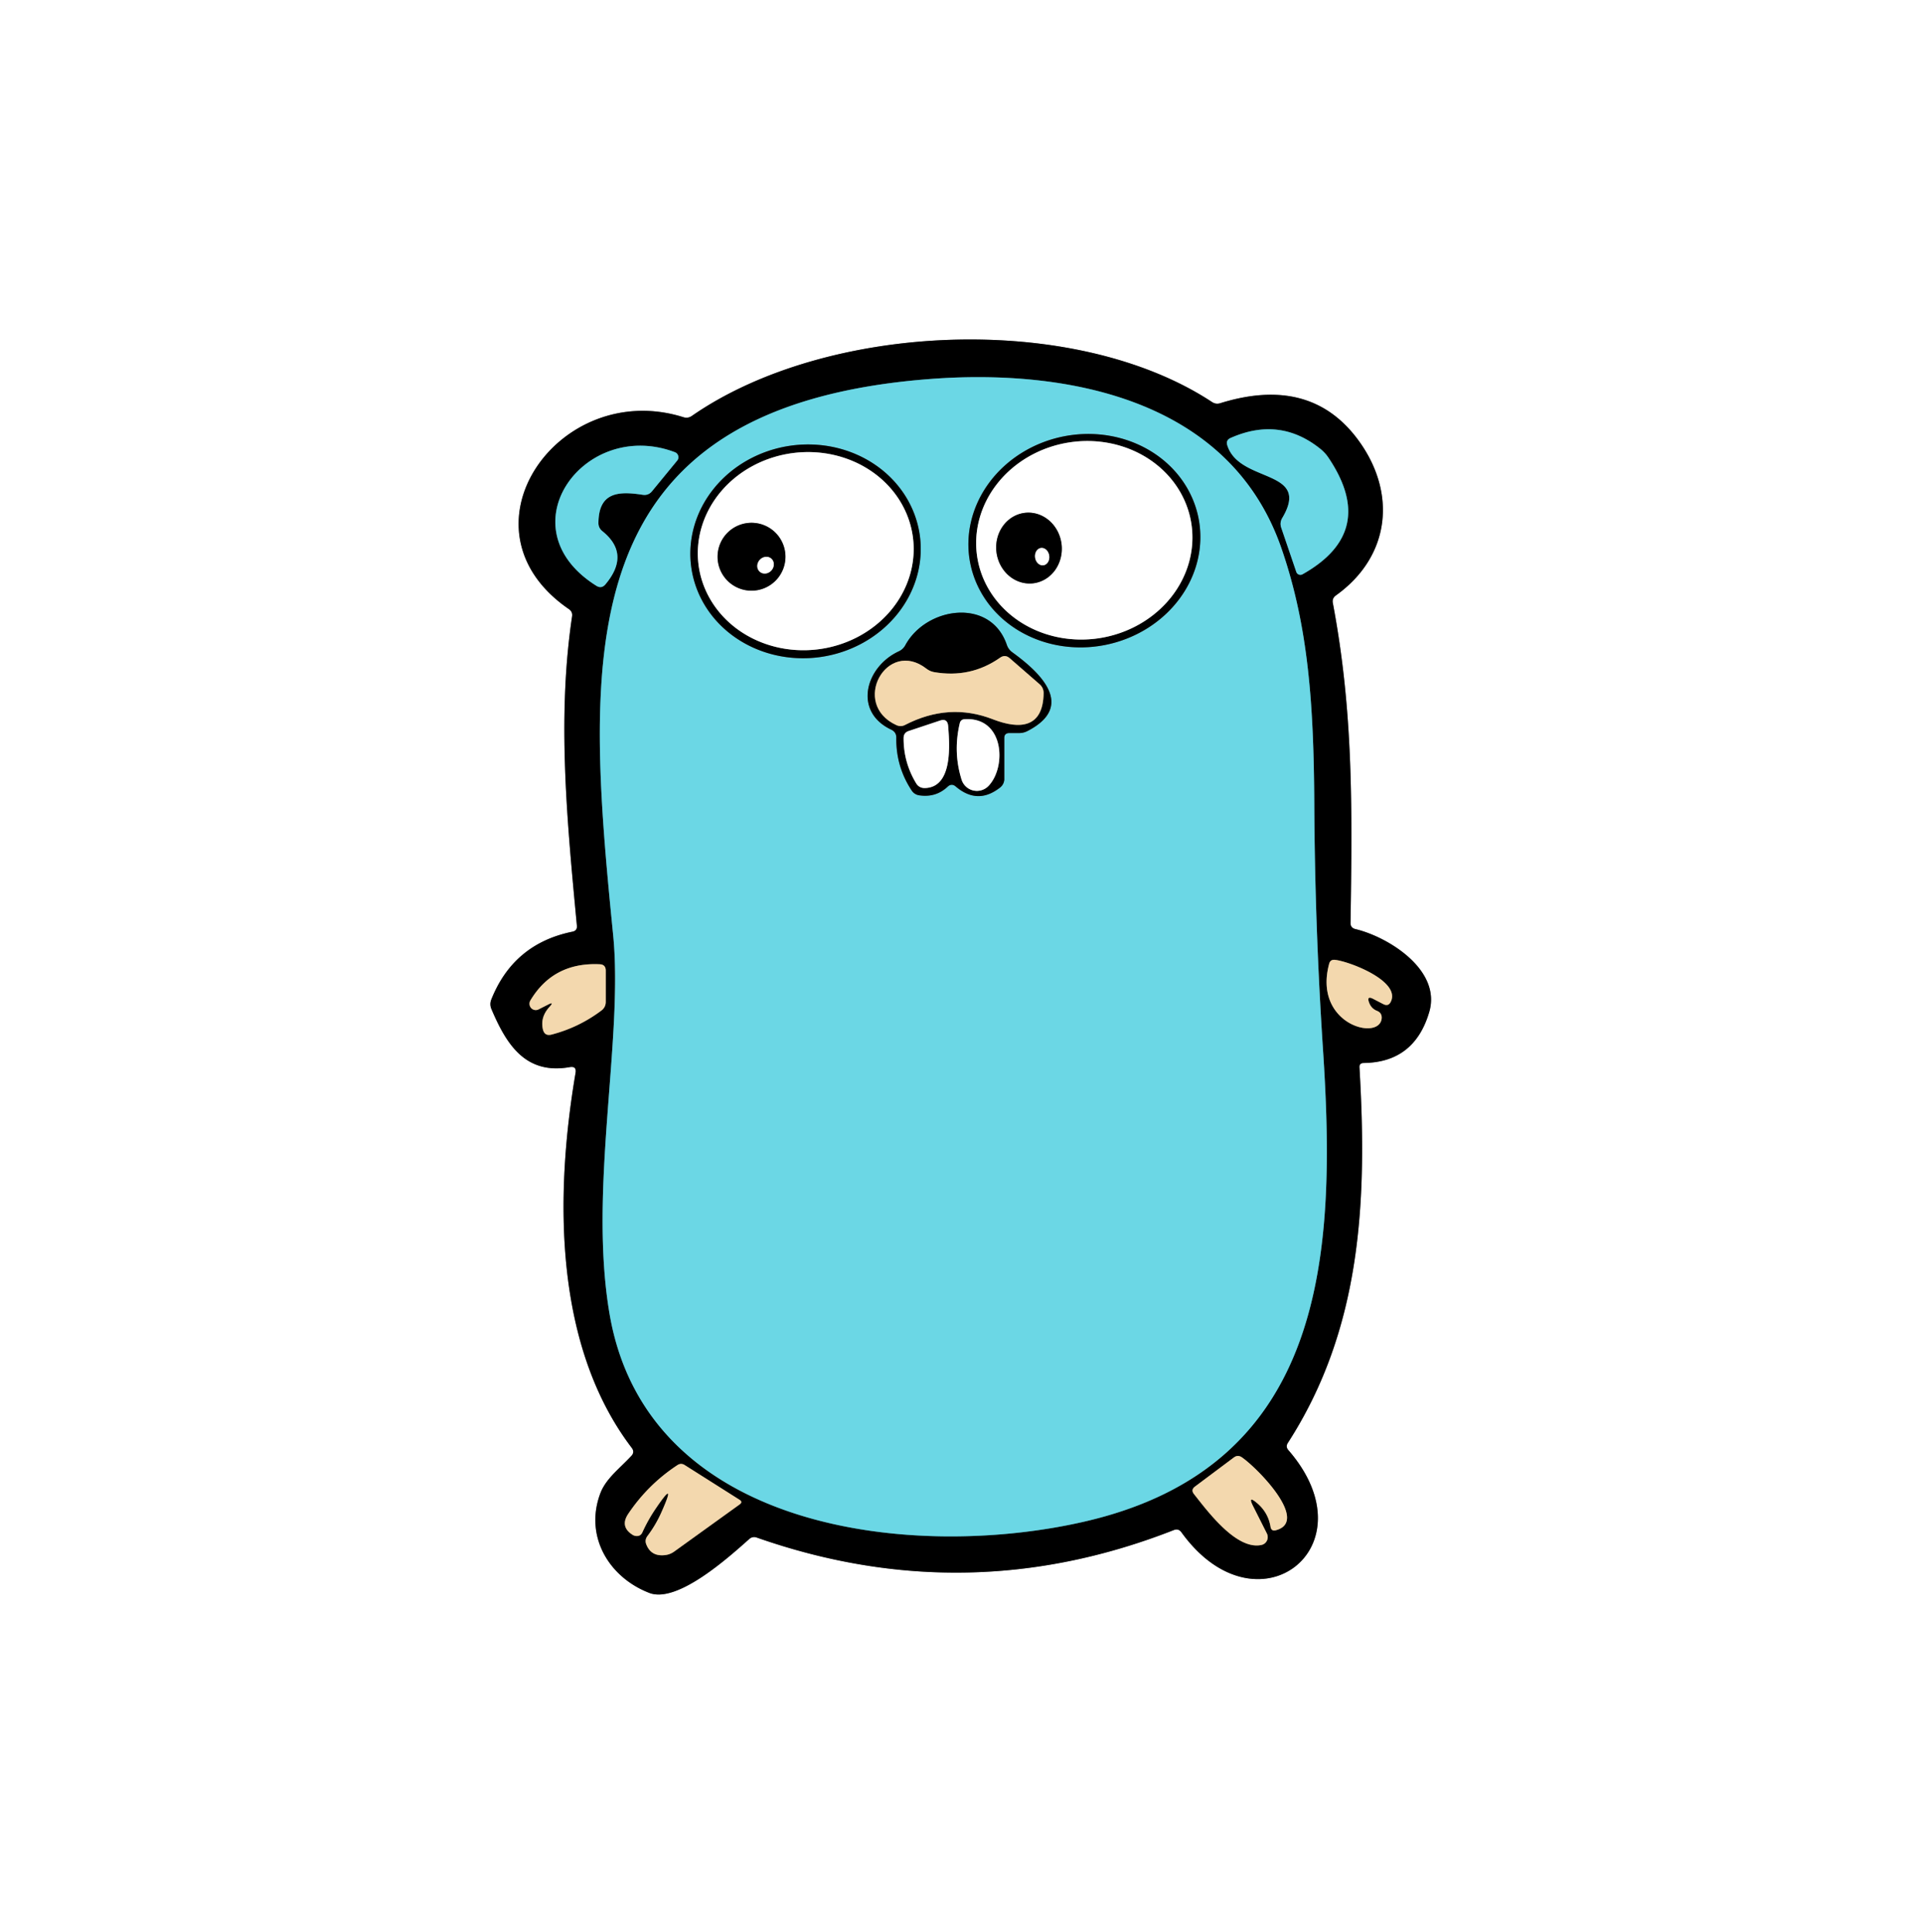 <svg xmlns="http://www.w3.org/2000/svg" viewBox="0 0 200 201"><rect x="0" y="0" width="200" height="201" fill="#333333" stroke="none"/><g fill="none" stroke-width="2"><path stroke="gray" d="M141.82 110.57q5.29-.06 6.83-5.31c1.28-4.36-4.25-7.8-7.68-8.62q-.52-.12-.51-.65c.19-12.27.27-22.07-1.84-33.27q-.09-.48.3-.77c5.73-4.09 6.38-10.76 2.28-16.26q-4.96-6.65-14.29-3.75-.45.14-.85-.12c-14.35-9.44-40.05-8.31-54.1 1.44q-.42.29-.9.13c-12.94-4.06-24.03 11.65-11.89 19.97q.4.28.33.75c-1.59 10.64-.5 21.51.5 32.19q.04.51-.46.61-6.13 1.25-8.44 7.05-.2.5.01 1c1.55 3.65 3.52 6.85 8.14 6.04q.73-.13.61.6c-2.18 12.84-2.23 28.4 5.85 39.01q.32.43-.04.82c-1.16 1.27-2.66 2.35-3.24 3.92-1.66 4.45.9 8.72 5.1 10.34 2.93 1.13 8.33-3.77 10.4-5.61a.75.75 0 0 1 .77-.15q21.86 7.67 43.39-.78.48-.18.78.23c7.83 10.87 19.92 1.57 11.12-8.55q-.3-.35-.05-.74c7.69-11.92 8.26-25.24 7.45-39.06q-.03-.45.43-.46" vector-effect="non-scaling-stroke"/><path stroke="#366c73" d="M133.26 56.99c-5.4-15.55-22.43-18.66-36.62-17.56-37.71 2.92-35.76 28.75-32.87 57.82 1.08 10.91-2.61 26.62-.35 39.55 3.96 22.63 31.76 25.51 49.33 21.48 25.35-5.81 26.24-28.06 24.84-49.21q-.84-12.77-.9-25.54c-.06-10.06-.58-18.33-3.43-26.54" vector-effect="non-scaling-stroke"/><path stroke="#366c73" d="M137.36 46.72q-4.25-3.44-9.38-1.16-.5.22-.34.75c1.24 4 8.78 2.42 5.72 7.57q-.29.49-.1 1.03l1.56 4.58a.45.45 0 0 0 .64.25q7.91-4.44 2.68-12.17a4.13 4.13 0 0 0-.78-.85M62.24 54.38c.03-3.25 2.16-3.29 4.62-2.91q.58.08.95-.37l2.62-3.19a.56.55 30.4 0 0-.23-.87c-9.44-3.58-17.79 7.86-8.18 13.89q.54.34.95-.15 2.64-3.15-.32-5.53-.42-.34-.41-.87" vector-effect="non-scaling-stroke"/><path stroke="#7a6c57" d="m142.84 103.91 1.02.53q.56.29.81-.29c.96-2.14-4.39-4.17-5.85-4.31q-.46-.04-.58.4c-1.71 6.32 5.26 8.1 5.46 5.68q.04-.57-.5-.78-.57-.23-.8-.83-.3-.79.44-.4M57.16 104.72q-.98 1.07-.7 2.33.17.76.92.56 2.83-.74 5.17-2.5.45-.34.45-.91v-3.24q0-.63-.62-.66-4.83-.23-7.22 3.77a.66.65-88.1 0 0 .86.92l.97-.49q.7-.36.17.22M130.72 156.33q1.17.98 1.42 2.47.08.5.56.37c3.5-.94-1.89-6.45-3.55-7.59q-.42-.28-.82.02l-4.05 3.03q-.45.34-.1.78c1.41 1.78 4.42 5.86 7.02 5.29a.84.83 70.4 0 0 .56-1.19l-1.44-2.86q-.57-1.14.4-.32M68.8 157.28q-.58 1.32-1.46 2.49-.31.41-.12.88.51 1.3 2 1.1.5-.07.91-.37l6.79-4.89q.36-.26-.01-.49l-5.7-3.61q-.38-.24-.76.01-3.07 2.02-5.12 5.08-.87 1.31.45 2.16.17.11.37.13.47.04.66-.38.58-1.28 1.38-2.46 2.24-3.3.61.35" vector-effect="non-scaling-stroke"/><path stroke="#366c73" d="M124.654 53.91a12.1 11.06-11.1 0 0-14.003-8.523 12.1 11.06-11.1 0 0-9.745 13.182 12.1 11.06-11.1 0 0 14.003 8.524 12.1 11.06-11.1 0 0 9.745-13.183M95.657 55.639a12 11.1-8.2 0 0-13.46-9.276 12 11.1-8.2 0 0-10.294 12.699 12 11.1-8.2 0 0 13.46 9.275 12 11.1-8.2 0 0 10.294-12.699M93.22 76.73q-.05 3 1.6 5.5.29.43.8.5 1.72.25 2.94-.9.41-.39.84-.02 2.27 1.93 4.58.13.47-.36.47-.95v-4.22q0-.52.52-.52H106q.43 0 .82-.19c5.2-2.65 1.2-6.23-1.55-8.22q-.4-.3-.56-.77c-1.69-4.94-8.38-3.96-10.55.04q-.23.43-.68.64c-3.44 1.58-4.8 6.26-.78 8.15q.52.25.52.83" vector-effect="non-scaling-stroke"/><path stroke="gray" d="M123.898 54.418a11.27 10.3-9.1 0 0-12.757-8.388 11.27 10.3-9.1 0 0-9.5 11.952A11.27 10.3-9.1 0 0 114.4 66.37a11.27 10.3-9.1 0 0 9.5-11.952" vector-effect="non-scaling-stroke"/><path stroke="gray" d="M107.457 60.674a3.69 3.41 83.2 0 0 2.949-4.068 3.69 3.41 83.2 0 0-3.823-3.26 3.69 3.41 83.2 0 0-2.949 4.068 3.69 3.41 83.2 0 0 3.823 3.26M94.954 55.94a11.24 10.29-7.1 0 0-12.426-8.821 11.24 10.29-7.1 0 0-9.882 11.6 11.24 10.29-7.1 0 0 12.426 8.822 11.24 10.29-7.1 0 0 9.882-11.6" vector-effect="non-scaling-stroke"/><path stroke="gray" d="M81.69 57.91a3.53 3.53 0 0 0-3.53-3.53 3.53 3.53 0 0 0-3.53 3.53 3.53 3.53 0 0 0 3.53 3.53 3.53 3.53 0 0 0 3.53-3.53M108.525 58.8a.91.74 81.5 0 0 .597-1.01.91.74 81.5 0 0-.867-.79.91.74 81.5 0 0-.597 1.01.91.74 81.5 0 0 .867.79" vector-effect="non-scaling-stroke"/><path stroke="gray" d="M79.016 59.47a.91.82 131.6 0 0 1.217-.136.91.82 131.6 0 0-.009-1.225.91.82 131.6 0 0-1.217.137.91.82 131.6 0 0 .009 1.224" vector-effect="non-scaling-stroke"/><path stroke="#7a6c57" d="M96.36 69.56c-4.12-3.21-7.95 3.67-3.12 5.87q.45.2.88-.02 4.59-2.37 9.15-.59c2.82 1.09 5.22.89 5.27-2.72q0-.56-.42-.93l-3.1-2.7q-.49-.43-1.02-.05-3.07 2.15-6.86 1.49-.43-.08-.78-.35" vector-effect="non-scaling-stroke"/><path stroke="gray" d="m97.77 74.95-3.27 1.09q-.51.17-.52.71-.02 2.53 1.3 4.72.31.51.91.5c2.91-.07 2.58-4.49 2.42-6.46q-.07-.81-.84-.56M102.81 81.75c1.9-1.99 1.63-7.2-2.49-6.94q-.41.03-.5.42-.71 3 .19 5.87a1.67 1.67 0 0 0 2.8.65" vector-effect="non-scaling-stroke"/></g><path fill="#fff" d="M0 0h200v201H0V0Zm141.82 110.57q5.29-.06 6.83-5.31c1.28-4.36-4.25-7.8-7.68-8.62q-.52-.12-.51-.65c.19-12.27.27-22.07-1.84-33.27q-.09-.48.3-.77c5.73-4.09 6.38-10.76 2.28-16.26q-4.96-6.65-14.29-3.75-.45.14-.85-.12c-14.35-9.44-40.05-8.31-54.1 1.44q-.42.29-.9.13c-12.94-4.06-24.03 11.65-11.89 19.97q.4.28.33.75c-1.59 10.64-.5 21.51.5 32.19q.04.51-.46.61-6.13 1.25-8.44 7.05-.2.5.01 1c1.55 3.65 3.52 6.85 8.14 6.04q.73-.13.61.6c-2.18 12.84-2.23 28.4 5.85 39.01q.32.43-.04.82c-1.16 1.27-2.66 2.35-3.24 3.92-1.66 4.45.9 8.72 5.1 10.34 2.93 1.13 8.33-3.77 10.4-5.61a.75.75 0 0 1 .77-.15q21.86 7.67 43.39-.78.48-.18.78.23c7.83 10.87 19.92 1.57 11.12-8.55q-.3-.35-.05-.74c7.69-11.92 8.26-25.24 7.45-39.06q-.03-.45.43-.46Z"/><path d="M141.39 111.03c.81 13.82.24 27.14-7.45 39.06q-.25.39.05.74c8.8 10.12-3.29 19.42-11.12 8.55q-.3-.41-.78-.23-21.53 8.45-43.39.78a.75.75 0 0 0-.77.15c-2.07 1.84-7.47 6.74-10.4 5.61-4.2-1.62-6.76-5.89-5.1-10.34.58-1.57 2.08-2.65 3.24-3.92q.36-.39.04-.82c-8.08-10.61-8.03-26.17-5.85-39.01q.12-.73-.61-.6c-4.62.81-6.59-2.39-8.14-6.04q-.21-.5-.01-1 2.31-5.8 8.44-7.05.5-.1.46-.61c-1-10.68-2.09-21.55-.5-32.19q.07-.47-.33-.75c-12.14-8.32-1.05-24.03 11.89-19.97q.48.16.9-.13c14.05-9.75 39.75-10.88 54.1-1.44q.4.26.85.12 9.33-2.9 14.29 3.75c4.1 5.5 3.45 12.17-2.28 16.26q-.39.29-.3.77c2.11 11.2 2.03 21 1.84 33.27q-.01.53.51.65c3.43.82 8.96 4.26 7.68 8.62q-1.54 5.25-6.83 5.31-.46.01-.43.46Zm-8.13-54.04c-5.4-15.55-22.43-18.66-36.62-17.56-37.71 2.92-35.76 28.75-32.87 57.82 1.08 10.91-2.61 26.62-.35 39.55 3.96 22.63 31.76 25.51 49.33 21.48 25.35-5.81 26.24-28.06 24.84-49.21q-.84-12.77-.9-25.54c-.06-10.06-.58-18.33-3.43-26.54Zm4.1-10.27q-4.25-3.44-9.38-1.16-.5.22-.34.75c1.24 4 8.78 2.42 5.72 7.57q-.29.49-.1 1.03l1.56 4.58a.45.45 0 0 0 .64.25q7.91-4.44 2.68-12.17a4.13 4.13 0 0 0-.78-.85Zm-75.12 7.66c.03-3.25 2.16-3.29 4.62-2.91q.58.08.95-.37l2.62-3.19a.56.55 30.4 0 0-.23-.87c-9.44-3.58-17.79 7.86-8.18 13.89q.54.34.95-.15 2.64-3.15-.32-5.53-.42-.34-.41-.87Zm80.6 49.53 1.02.53q.56.29.81-.29c.96-2.14-4.39-4.17-5.85-4.31q-.46-.04-.58.4c-1.71 6.32 5.26 8.1 5.46 5.68q.04-.57-.5-.78-.57-.23-.8-.83-.3-.79.44-.4Zm-85.68.81q-.98 1.07-.7 2.33.17.76.92.56 2.83-.74 5.17-2.5.45-.34.45-.91v-3.24q0-.63-.62-.66-4.83-.23-7.22 3.77a.66.65-88.1 0 0 .86.92l.97-.49q.7-.36.17.22Zm73.56 51.61q1.17.98 1.42 2.47.08.5.56.37c3.5-.94-1.89-6.45-3.55-7.59q-.42-.28-.82.02l-4.05 3.03q-.45.34-.1.78c1.41 1.78 4.42 5.86 7.02 5.29a.84.83 70.4 0 0 .56-1.19l-1.44-2.86q-.57-1.14.4-.32Zm-61.92.95q-.58 1.32-1.46 2.49-.31.41-.12.88.51 1.3 2 1.1.5-.07.91-.37l6.79-4.89q.36-.26-.01-.49l-5.7-3.61q-.38-.24-.76.01-3.07 2.02-5.12 5.08-.87 1.31.45 2.16.17.11.37.13.47.04.66-.38.58-1.28 1.38-2.46 2.24-3.3.61.35Z"/><path fill="#6bd7e5" d="M96.64 39.43c14.19-1.1 31.22 2.01 36.62 17.56 2.85 8.21 3.37 16.48 3.43 26.54q.06 12.77.9 25.54c1.4 21.15.51 43.4-24.84 49.21-17.57 4.03-45.37 1.15-49.33-21.48-2.26-12.93 1.43-28.64.35-39.55-2.89-29.07-4.84-54.9 32.87-57.82Zm28.014 14.48a12.1 11.06-11.1 0 0-14.003-8.523 12.1 11.06-11.1 0 0-9.745 13.182 12.1 11.06-11.1 0 0 14.003 8.524 12.1 11.06-11.1 0 0 9.745-13.183ZM95.657 55.64a12 11.1-8.2 0 0-13.46-9.276 12 11.1-8.2 0 0-10.294 12.699 12 11.1-8.2 0 0 13.46 9.275 12 11.1-8.2 0 0 10.294-12.699ZM93.22 76.73q-.05 3 1.6 5.5.29.43.8.5 1.72.25 2.94-.9.41-.39.84-.02 2.27 1.93 4.58.13.47-.36.47-.95v-4.22q0-.52.52-.52H106q.43 0 .82-.19c5.2-2.65 1.2-6.23-1.55-8.22q-.4-.3-.56-.77c-1.69-4.94-8.38-3.96-10.55.04q-.23.43-.68.64c-3.44 1.58-4.8 6.26-.78 8.15q.52.25.52.83Z"/><path fill="#6bd7e5" d="M137.36 46.72a4.13 4.13 0 0 1 .78.85q5.23 7.73-2.68 12.17a.45.45 0 0 1-.64-.25l-1.56-4.58q-.19-.54.1-1.03c3.06-5.15-4.48-3.57-5.72-7.57q-.16-.53.34-.75 5.13-2.28 9.38 1.16Z"/><path d="M124.654 53.91a12.1 11.06-11.1 0 1-9.745 13.183 12.1 11.06-11.1 0 1-14.003-8.524 12.1 11.06-11.1 0 1 9.745-13.182 12.1 11.06-11.1 0 1 14.003 8.523Zm-.756.508a11.27 10.3-9.1 0 0-12.757-8.388 11.27 10.3-9.1 0 0-9.5 11.952A11.27 10.3-9.1 0 0 114.4 66.37a11.27 10.3-9.1 0 0 9.5-11.952Z"/><path fill="#fff" d="M123.898 54.418A11.27 10.3-9.1 0 1 114.4 66.37a11.27 10.3-9.1 0 1-12.757-8.388 11.27 10.3-9.1 0 1 9.499-11.952 11.27 10.3-9.1 0 1 12.757 8.388Zm-16.441 6.256a3.69 3.41 83.2 0 0 2.949-4.068 3.69 3.41 83.2 0 0-3.823-3.26 3.69 3.41 83.2 0 0-2.949 4.068 3.69 3.41 83.2 0 0 3.823 3.26Z"/><path fill="#6bd7e5" d="M66.86 51.47c-2.46-.38-4.59-.34-4.62 2.91q-.01.53.41.87 2.96 2.38.32 5.53-.41.49-.95.15c-9.61-6.03-1.26-17.47 8.18-13.89a.56.55 30.4 0 1 .23.87l-2.62 3.19q-.37.45-.95.37Z"/><path d="M95.657 55.639a12 11.1-8.2 0 1-10.294 12.697 12 11.1-8.2 0 1-13.46-9.274 12 11.1-8.2 0 1 10.294-12.698 12 11.1-8.2 0 1 13.46 9.275Zm-.703.302a11.24 10.29-7.1 0 0-12.426-8.822 11.24 10.29-7.1 0 0-9.882 11.6 11.24 10.29-7.1 0 0 12.426 8.822 11.24 10.29-7.1 0 0 9.882-11.6Z"/><path fill="#fff" d="M94.954 55.94a11.24 10.29-7.1 0 1-9.882 11.601 11.24 10.29-7.1 0 1-12.426-8.822 11.24 10.29-7.1 0 1 9.882-11.6 11.24 10.29-7.1 0 1 12.426 8.822ZM81.69 57.91a3.53 3.53 0 0 0-3.53-3.53 3.53 3.53 0 0 0-3.53 3.53 3.53 3.53 0 0 0 3.53 3.53 3.53 3.53 0 0 0 3.53-3.53Z"/><path d="M107.457 60.674a3.69 3.41 83.2 0 1-3.823-3.26 3.69 3.41 83.2 0 1 2.95-4.068 3.69 3.41 83.2 0 1 3.822 3.26 3.69 3.41 83.2 0 1-2.95 4.068Zm1.068-1.874a.91.74 81.5 0 0 .597-1.01.91.74 81.5 0 0-.867-.79.91.74 81.5 0 0-.597 1.01.91.74 81.5 0 0 .867.79ZM81.69 57.91a3.53 3.53 0 0 1-3.53 3.53 3.53 3.53 0 0 1-3.53-3.53 3.53 3.53 0 0 1 3.53-3.53 3.53 3.53 0 0 1 3.53 3.53Zm-2.674 1.56a.91.82 131.6 0 0 1.217-.136.91.82 131.6 0 0-.009-1.225.91.82 131.6 0 0-1.217.137.91.82 131.6 0 0 .009 1.224Z"/><ellipse fill="#fff" rx=".91" ry=".74" transform="rotate(81.5 20.597 91.846)"/><ellipse fill="#fff" rx=".91" ry=".82" transform="rotate(131.6 26.6 47.286)"/><path d="M92.7 75.9c-4.02-1.89-2.66-6.57.78-8.15q.45-.21.68-.64c2.17-4 8.86-4.98 10.55-.04q.16.47.56.77c2.75 1.99 6.75 5.57 1.55 8.22q-.39.19-.82.19h-1.03q-.52 0-.52.52v4.22q0 .59-.47.95-2.31 1.8-4.58-.13-.43-.37-.84.02-1.22 1.15-2.94.9-.51-.07-.8-.5-1.65-2.5-1.6-5.5 0-.58-.52-.83Zm3.66-6.34c-4.12-3.21-7.95 3.67-3.12 5.87q.45.2.88-.02 4.59-2.37 9.15-.59c2.82 1.09 5.22.89 5.27-2.72q0-.56-.42-.93l-3.1-2.7q-.49-.43-1.02-.05-3.07 2.15-6.86 1.49-.43-.08-.78-.35Zm1.41 5.39-3.27 1.09q-.51.17-.52.71-.02 2.53 1.3 4.72.31.51.91.5c2.91-.07 2.58-4.49 2.42-6.46q-.07-.81-.84-.56Zm5.04 6.8c1.9-1.99 1.63-7.2-2.49-6.94q-.41.03-.5.42-.71 3 .19 5.87a1.67 1.67 0 0 0 2.8.65Z"/><path fill="#f3d8ae" d="M97.14 69.91q3.79.66 6.86-1.49.53-.38 1.02.05l3.1 2.7q.42.37.42.93c-.05 3.61-2.45 3.81-5.27 2.72q-4.56-1.78-9.15.59-.43.22-.88.02c-4.83-2.2-1-9.08 3.12-5.87q.35.27.78.35Z"/><path fill="#fff" d="M98.61 75.51c.16 1.97.49 6.39-2.42 6.46q-.6.01-.91-.5-1.32-2.19-1.3-4.72.01-.54.52-.71l3.27-1.09q.77-.25.84.56ZM100.32 74.81c4.12-.26 4.39 4.95 2.49 6.94a1.67 1.67 0 0 1-2.8-.65q-.9-2.87-.19-5.87.09-.39.5-.42Z"/><path fill="#f3d8ae" d="M142.4 104.31q.23.6.8.83.54.21.5.78c-.2 2.42-7.17.64-5.46-5.68q.12-.44.58-.4c1.46.14 6.81 2.17 5.85 4.31q-.25.58-.81.29l-1.02-.53q-.74-.39-.44.4ZM56.99 104.5l-.97.49a.66.65-88.1 0 1-.86-.92q2.39-4 7.22-3.77.62.03.62.66v3.24q0 .57-.45.91-2.34 1.76-5.17 2.5-.75.2-.92-.56-.28-1.26.7-2.33.53-.58-.17-.22ZM130.32 156.65l1.44 2.86a.84.83 70.4 0 1-.56 1.19c-2.6.57-5.61-3.51-7.02-5.29q-.35-.44.1-.78l4.05-3.03q.4-.3.82-.02c1.66 1.14 7.05 6.65 3.55 7.59q-.48.13-.56-.37-.25-1.49-1.42-2.47-.97-.82-.4.32ZM68.19 156.93q-.8 1.18-1.38 2.46-.19.42-.66.38-.2-.02-.37-.13-1.32-.85-.45-2.16 2.05-3.06 5.12-5.08.38-.25.76-.01l5.7 3.61q.37.23.01.49l-6.79 4.89q-.41.3-.91.37-1.49.2-2-1.1-.19-.47.12-.88.88-1.17 1.46-2.49 1.63-3.65-.61-.35Z"/></svg>